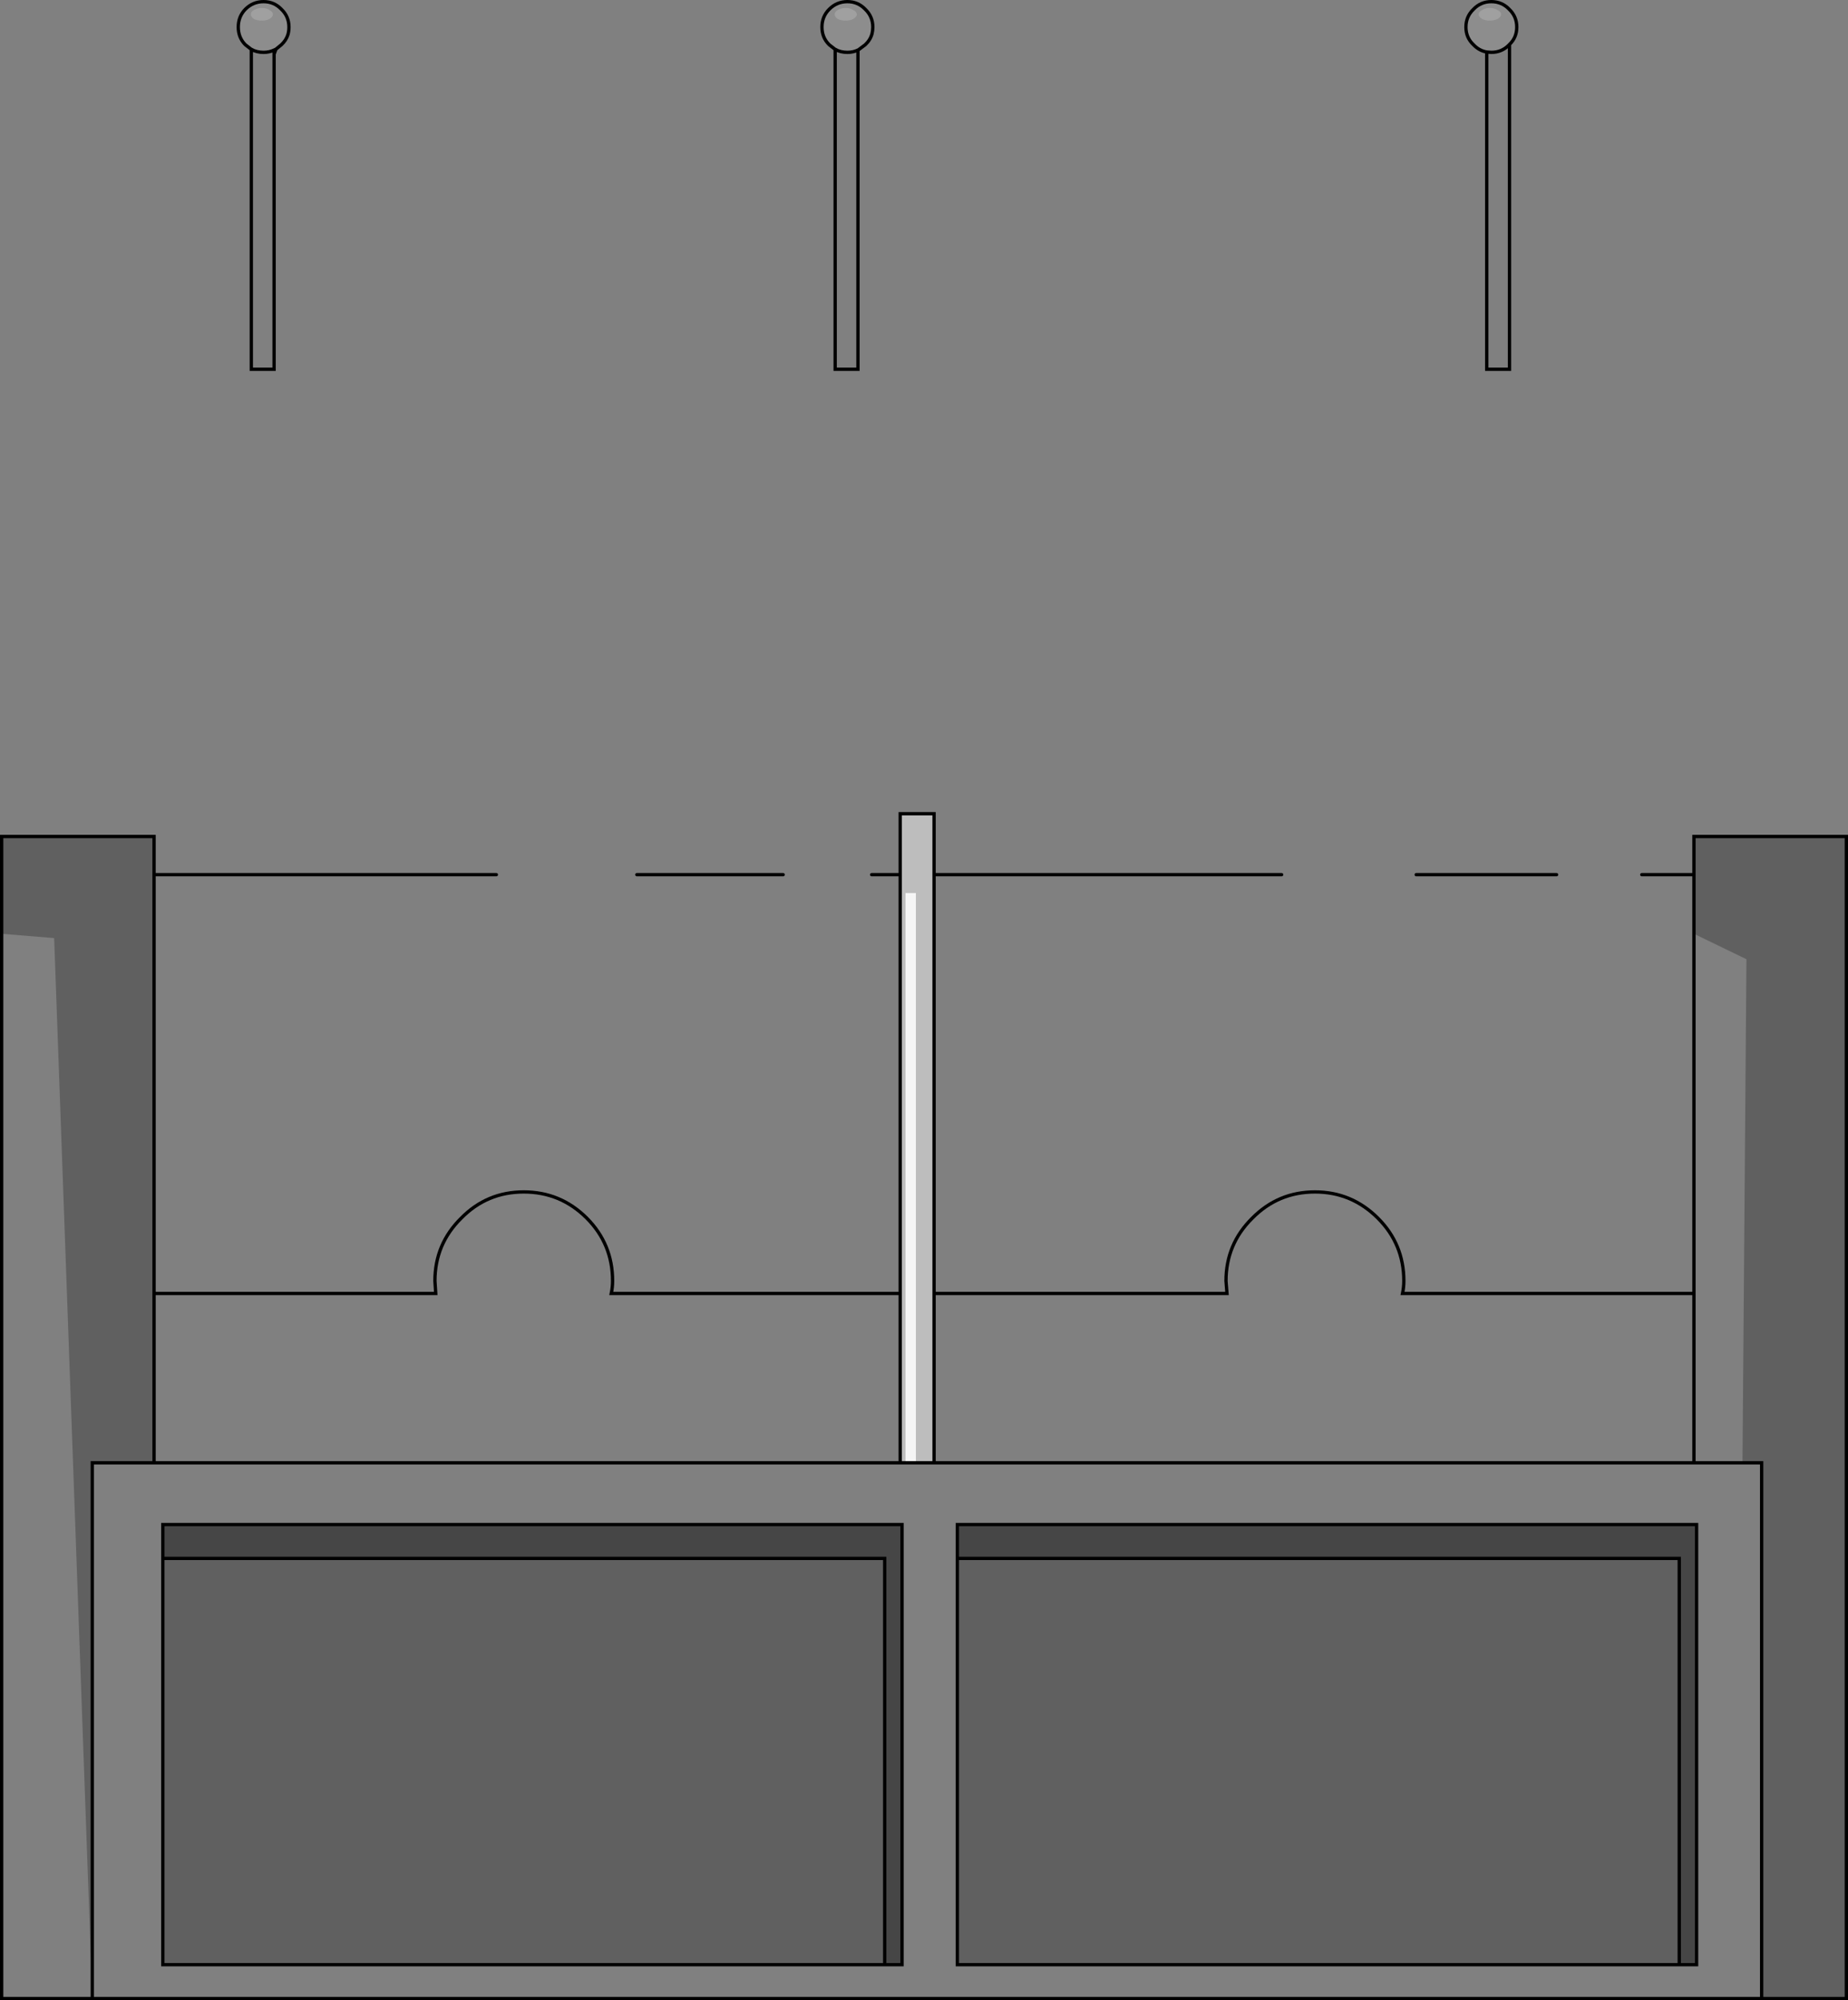 <?xml version="1.0" encoding="UTF-8" standalone="no"?>
<svg xmlns:xlink="http://www.w3.org/1999/xlink" height="605.55px" width="559.6px" xmlns="http://www.w3.org/2000/svg">
  <rect width="100%" height="100%" fill="#808080" stroke="none"/>
  <g transform="matrix(1.0, 0.0, 0.0, 1.0, 279.8, 302.8)">
    <path d="M-7.2 140.05 L-7.2 88.8 -7.2 -38.0 -7.2 -56.45 3.05 -56.45 3.05 -38.0 3.05 88.8 3.05 140.05 -2.45 140.05 -2.45 -32.5 -5.65 -32.5 -5.65 140.05 -7.2 140.05" fill="#bdbdbd" fill-rule="evenodd" stroke="none"/>
    <path d="M-5.65 140.05 L-5.65 -32.5 -2.45 -32.5 -2.45 140.05 -5.65 140.05" fill="#f5f5f5" fill-rule="evenodd" stroke="none"/>
    <path d="M177.3 -289.35 L177.3 -191.0 170.4 -191.0 170.4 -287.05 171.8 -286.95 Q175.0 -286.95 177.2 -289.25 L177.3 -289.35 M-7.2 140.05 L-5.65 140.05 -2.45 140.05 3.05 140.05 233.15 140.05 233.15 88.8 233.15 -20.1 249.05 -12.4 247.85 140.05 253.65 140.05 253.65 302.25 -251.85 302.25 -279.3 302.25 -279.3 -20.1 -263.4 -18.8 -251.85 302.25 -251.85 140.05 -233.15 140.05 -7.2 140.05 M247.85 140.05 L233.15 140.05 247.85 140.05 M228.7 292.0 L233.95 292.0 233.95 158.75 10.1 158.75 10.1 169.0 10.1 292.0 228.7 292.0 M-20.0 -287.65 L-20.0 -191.0 -26.9 -191.0 -26.9 -287.85 Q-25.25 -286.95 -23.2 -286.95 -21.45 -286.95 -20.0 -287.65 M-196.8 -286.4 L-196.8 -191.0 -203.7 -191.0 -203.7 -287.85 Q-202.05 -286.95 -200.0 -286.95 -198.25 -286.95 -196.8 -287.65 L-196.8 -286.4 M-11.9 292.0 L-6.65 292.0 -6.65 158.75 -230.5 158.75 -230.5 169.0 -230.5 292.0 -11.9 292.0" fill="#ffffff" fill-opacity="0.0" fill-rule="evenodd" stroke="none"/>
    <path d="M10.1 169.0 L10.1 158.75 233.95 158.75 233.95 292.0 228.7 292.0 228.7 169.0 10.1 169.0 M-230.5 169.0 L-230.5 158.75 -6.65 158.75 -6.65 292.0 -11.9 292.0 -11.9 169.0 -230.5 169.0" fill="#000000" fill-opacity="0.451" fill-rule="evenodd" stroke="none"/>
    <path d="M233.15 -20.1 L233.15 -38.0 233.15 -49.55 279.3 -49.55 279.3 302.25 253.65 302.25 253.65 140.05 247.85 140.05 249.05 -12.4 233.15 -20.1 M-279.3 -20.1 L-279.3 -49.55 -233.15 -49.55 -233.15 -38.0 -233.15 88.8 -233.15 140.05 -251.85 140.05 -251.85 302.25 -263.4 -18.8 -279.3 -20.1 M10.1 169.0 L228.7 169.0 228.7 292.0 10.1 292.0 10.1 169.0 M-230.5 169.0 L-11.9 169.0 -11.9 292.0 -230.5 292.0 -230.5 169.0" fill="#000000" fill-opacity="0.251" fill-rule="evenodd" stroke="none"/>
    <path d="M174.75 -298.45 Q174.75 -299.25 173.7 -299.75 172.7 -300.4 171.3 -300.4 170.0 -300.4 169.0 -299.75 167.95 -299.25 167.95 -298.45 167.95 -297.7 169.0 -297.05 170.0 -296.55 171.3 -296.55 172.7 -296.55 173.7 -297.05 174.75 -297.7 174.75 -298.45 M170.4 -287.05 Q168.1 -287.45 166.4 -289.25 164.1 -291.4 164.1 -294.6 164.1 -297.8 166.4 -300.0 168.6 -302.3 171.8 -302.3 175.0 -302.3 177.2 -300.0 179.5 -297.8 179.5 -294.6 179.5 -291.45 177.3 -289.35 L177.2 -289.25 Q175.0 -286.95 171.8 -286.95 L170.4 -287.05 M-26.9 -287.85 L-28.7 -289.25 Q-30.9 -291.4 -30.9 -294.6 -30.9 -297.8 -28.7 -300.0 -26.4 -302.3 -23.2 -302.3 -20.0 -302.3 -17.8 -300.0 -15.5 -297.8 -15.5 -294.6 -15.5 -293.55 -15.75 -292.55 -16.25 -290.7 -17.8 -289.25 L-19.8 -287.75 -20.0 -287.65 Q-21.45 -286.95 -23.2 -286.95 -25.25 -286.95 -26.9 -287.85 M-203.85 -298.45 Q-203.85 -297.7 -202.95 -297.05 -201.9 -296.55 -200.5 -296.55 -199.1 -296.55 -198.2 -297.05 -197.15 -297.7 -197.15 -298.45 -197.15 -299.25 -198.2 -299.75 -199.1 -300.4 -200.5 -300.4 -201.9 -300.4 -202.95 -299.75 -203.85 -299.25 -203.85 -298.45 M-20.35 -298.45 Q-20.35 -299.25 -21.4 -299.75 -22.3 -300.4 -23.7 -300.4 -25.1 -300.4 -26.15 -299.75 -27.05 -299.25 -27.05 -298.45 -27.05 -297.7 -26.15 -297.05 -25.1 -296.55 -23.7 -296.55 -22.3 -296.55 -21.4 -297.05 -20.35 -297.7 -20.35 -298.45 M-203.7 -287.85 L-205.5 -289.25 Q-207.65 -291.4 -207.65 -294.6 -207.65 -297.8 -205.5 -300.0 -203.2 -302.3 -200.0 -302.3 -196.8 -302.3 -194.6 -300.0 -192.3 -297.8 -192.3 -294.6 -192.3 -293.4 -192.6 -292.35 -193.15 -290.6 -194.6 -289.25 L-196.25 -287.9 -196.8 -287.65 Q-198.25 -286.95 -200.0 -286.95 -202.05 -286.95 -203.7 -287.85" fill="#ffffff" fill-opacity="0.102" fill-rule="evenodd" stroke="none"/>
    <path d="M174.75 -298.45 Q174.75 -297.7 173.7 -297.05 172.7 -296.55 171.3 -296.55 170.0 -296.55 169.0 -297.05 167.95 -297.7 167.95 -298.45 167.95 -299.25 169.0 -299.75 170.0 -300.4 171.3 -300.4 172.7 -300.4 173.7 -299.75 174.75 -299.25 174.75 -298.45 M-20.35 -298.45 Q-20.35 -297.7 -21.4 -297.05 -22.3 -296.55 -23.7 -296.55 -25.1 -296.55 -26.15 -297.05 -27.05 -297.7 -27.05 -298.45 -27.05 -299.25 -26.15 -299.75 -25.1 -300.4 -23.7 -300.4 -22.3 -300.4 -21.4 -299.75 -20.35 -299.25 -20.35 -298.45 M-203.85 -298.45 Q-203.85 -299.25 -202.95 -299.75 -201.9 -300.4 -200.5 -300.4 -199.1 -300.4 -198.2 -299.75 -197.15 -299.25 -197.15 -298.45 -197.15 -297.7 -198.2 -297.05 -199.1 -296.55 -200.5 -296.55 -201.9 -296.55 -202.95 -297.05 -203.85 -297.7 -203.85 -298.45" fill="#ffffff" fill-opacity="0.251" fill-rule="evenodd" stroke="none"/>
    <path d="M170.4 -287.05 Q168.1 -287.45 166.4 -289.25 164.1 -291.4 164.1 -294.6 164.1 -297.8 166.4 -300.0 168.6 -302.3 171.8 -302.3 175.0 -302.3 177.2 -300.0 179.5 -297.8 179.5 -294.6 179.5 -291.45 177.3 -289.35 L177.3 -191.0 170.4 -191.0 170.4 -287.05 171.8 -286.95 Q175.0 -286.95 177.2 -289.25 L177.3 -289.35 M3.05 140.05 L3.05 88.8 3.05 -38.0 3.05 -56.45 -7.2 -56.45 -7.2 -38.0 -7.2 88.8 -7.2 140.05 -5.65 140.05 -2.45 140.05 3.05 140.05 233.15 140.05 233.15 88.8 144.9 88.8 Q145.3 86.9 145.3 85.0 145.3 73.85 137.45 66.0 129.5 58.05 118.4 58.05 107.25 58.05 99.4 66.0 91.45 73.85 91.45 85.0 L91.75 88.8 3.05 88.8 M108.3 -38.0 L3.05 -38.0 M233.15 -38.0 L217.35 -38.0 M253.65 302.25 L279.3 302.25 279.3 -49.55 233.15 -49.55 233.15 -38.0 233.15 -20.1 233.15 88.8 M247.85 140.05 L253.65 140.05 253.65 302.25 -251.85 302.25 -279.3 302.25 -279.3 -20.1 -279.3 -49.55 -233.15 -49.55 -233.15 -38.0 -129.5 -38.0 M191.55 -38.0 L149.05 -38.0 M233.15 140.05 L247.85 140.05 M228.7 292.0 L233.95 292.0 233.95 158.75 10.1 158.75 10.1 169.0 228.7 169.0 228.7 292.0 10.1 292.0 10.1 169.0 M-26.9 -287.85 L-28.7 -289.25 Q-30.9 -291.4 -30.9 -294.6 -30.9 -297.8 -28.7 -300.0 -26.4 -302.3 -23.2 -302.3 -20.0 -302.3 -17.8 -300.0 -15.5 -297.8 -15.5 -294.6 -15.5 -293.55 -15.75 -292.55 -16.25 -290.7 -17.8 -289.25 L-19.8 -287.75 -20.0 -287.65 -20.0 -191.0 -26.9 -191.0 -26.9 -287.85 Q-25.25 -286.95 -23.2 -286.95 -21.45 -286.95 -20.0 -287.65 M-203.7 -287.85 L-205.5 -289.25 Q-207.65 -291.4 -207.65 -294.6 -207.65 -297.8 -205.5 -300.0 -203.2 -302.3 -200.0 -302.3 -196.8 -302.3 -194.6 -300.0 -192.3 -297.8 -192.3 -294.6 -192.3 -293.4 -192.6 -292.35 -193.15 -290.6 -194.6 -289.25 L-196.25 -287.9 -196.8 -286.4 -196.8 -191.0 -203.7 -191.0 -203.7 -287.85 Q-202.05 -286.95 -200.0 -286.95 -198.25 -286.95 -196.8 -287.65 L-196.25 -287.9 M-196.8 -287.65 L-196.8 -286.4 M-251.85 302.25 L-251.85 140.05 -233.15 140.05 -233.15 88.8 -233.15 -38.0 M-7.2 -38.0 L-15.85 -38.0 M-42.65 -38.0 L-86.95 -38.0 M-233.15 88.8 L-147.85 88.8 -148.1 85.0 Q-148.1 73.85 -140.15 66.0 -132.35 58.05 -121.2 58.05 -110.05 58.05 -102.1 66.0 -94.3 73.85 -94.3 85.0 -94.3 86.9 -94.7 88.8 L-7.2 88.8 M-11.9 292.0 L-6.65 292.0 -6.65 158.75 -230.5 158.75 -230.5 169.0 -11.9 169.0 -11.9 292.0 -230.5 292.0 -230.5 169.0 M-233.15 140.05 L-7.2 140.05" fill="none" stroke="#000000" stroke-linecap="round" stroke-linejoin="miter-clip" stroke-miterlimit="4.0" stroke-width="1.0"/>
  </g>
</svg>
